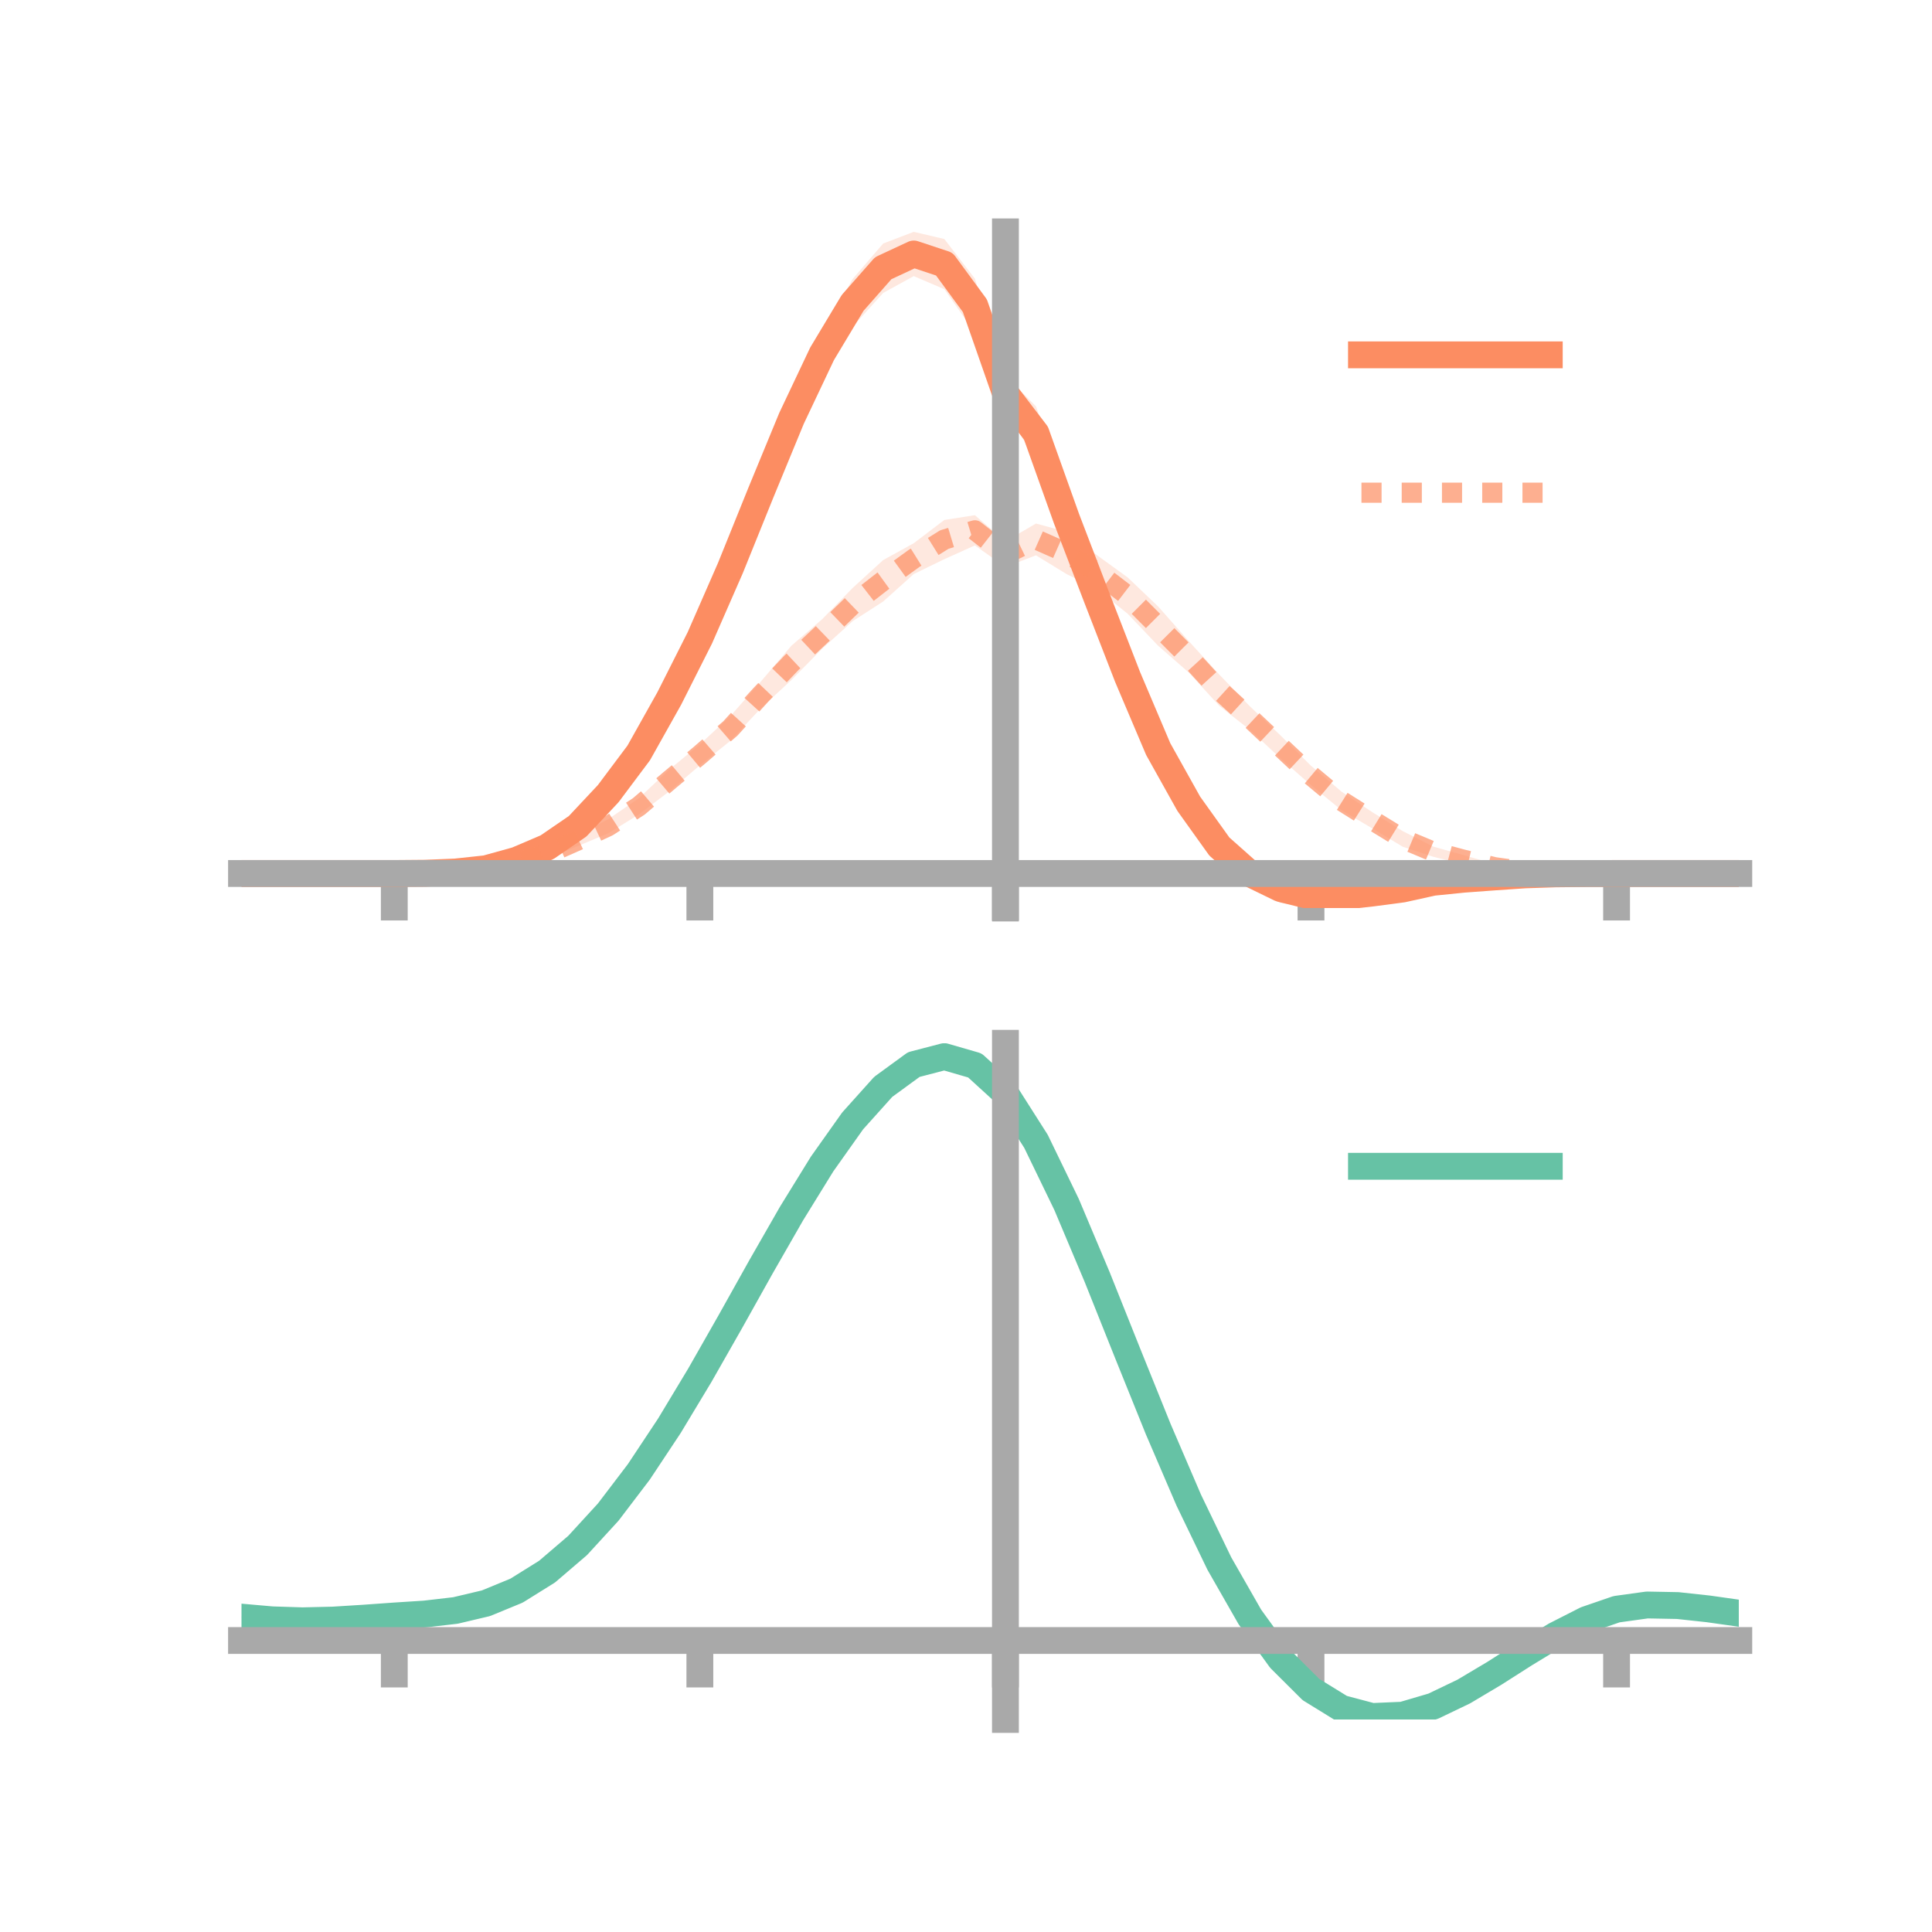 <?xml version="1.0" encoding="utf-8" standalone="no"?>
<!DOCTYPE svg PUBLIC "-//W3C//DTD SVG 1.1//EN"
  "http://www.w3.org/Graphics/SVG/1.1/DTD/svg11.dtd">
<!-- Created with matplotlib (https://matplotlib.org/) -->
<svg height="144pt" version="1.1" viewBox="0 0 144 144" width="144pt" xmlns="http://www.w3.org/2000/svg" xmlns:xlink="http://www.w3.org/1999/xlink">
 <defs>
  <style type="text/css">*{stroke-linecap:butt;stroke-linejoin:round;}</style>
 </defs>
 <g id="figure_1">
  <g id="patch_1">
   <path d="M 0 144 
L 144 144 
L 144 0 
L 0 0 
z
" style="fill:none;"/>
  </g>
  <g id="axes_1">
   <g id="patch_2">
    <path d="M 18 67.68 
L 129.6 67.68 
L 129.6 17.28 
L 18 17.28 
z
" style="fill:none;"/>
   </g>
   <g id="PolyCollection_1">
    <path clip-path="url(#p1e8b88f166)" d="M 18 65.106 
L 18 65.106 
L 20.278 65.106 
L 22.555 65.106 
L 24.833 65.106 
L 27.11 65.106 
L 29.388 65.106 
L 31.665 65.065 
L 33.943 64.931 
L 36.22 64.596 
L 38.498 63.886 
L 40.776 62.786 
L 43.053 61.165 
L 45.331 58.643 
L 47.608 55.394 
L 49.886 51.274 
L 52.163 46.419 
L 54.441 41.34 
L 56.718 35.487 
L 58.996 29.889 
L 61.273 24.948 
L 63.551 20.796 
L 65.829 18.149 
L 68.106 17.28 
L 70.384 17.814 
L 72.661 20.77 
L 74.939 28.004 
L 77.216 30.288 
L 79.494 36.711 
L 81.771 42.927 
L 84.049 48.655 
L 86.327 54.318 
L 88.604 58.685 
L 90.882 61.792 
L 93.159 64.128 
L 95.437 65.152 
L 97.714 65.906 
L 99.992 66.123 
L 102.269 65.874 
L 104.547 65.748 
L 106.824 65.377 
L 109.102 65.225 
L 111.38 65.194 
L 113.657 65.07 
L 115.935 65.065 
L 118.212 65.085 
L 120.49 65.106 
L 122.767 65.106 
L 125.045 65.106 
L 127.322 65.106 
L 129.6 65.106 
L 129.6 65.106 
L 129.6 65.106 
L 127.322 65.106 
L 125.045 65.106 
L 122.767 65.106 
L 120.49 65.107 
L 118.212 65.136 
L 115.935 65.203 
L 113.657 65.346 
L 111.38 65.535 
L 109.102 65.837 
L 106.824 66.145 
L 104.547 66.779 
L 102.269 67.254 
L 99.992 67.513 
L 97.714 67.68 
L 95.437 67.3 
L 93.159 66.106 
L 90.882 64.396 
L 88.604 61.134 
L 86.327 57.35 
L 84.049 52.281 
L 81.771 46.279 
L 79.494 40.62 
L 77.216 34.282 
L 74.939 30.606 
L 72.661 24.799 
L 70.384 21.555 
L 68.106 20.58 
L 65.829 21.832 
L 63.551 24.352 
L 61.273 27.792 
L 58.996 32.471 
L 56.718 37.915 
L 54.441 43.331 
L 52.163 48.66 
L 49.886 52.835 
L 47.608 56.84 
L 45.331 59.67 
L 43.053 62.005 
L 40.776 63.507 
L 38.498 64.349 
L 36.22 64.903 
L 33.943 65.057 
L 31.665 65.11 
L 29.388 65.106 
L 27.11 65.106 
L 24.833 65.106 
L 22.555 65.106 
L 20.278 65.106 
L 18 65.106 
z
" style="fill:#fc8d62;fill-opacity:0.2;"/>
   </g>
   <g id="PolyCollection_2">
    <path clip-path="url(#p1e8b88f166)" d="M 18 65.106 
L 18 65.106 
L 20.278 65.106 
L 22.555 65.106 
L 24.833 65.106 
L 27.11 65.106 
L 29.388 65.106 
L 31.665 65.06 
L 33.943 64.92 
L 36.22 64.571 
L 38.498 64.081 
L 40.776 63.319 
L 43.053 62.232 
L 45.331 61.061 
L 47.608 59.503 
L 49.886 57.354 
L 52.163 55.485 
L 54.441 53.367 
L 56.718 50.786 
L 58.996 48.118 
L 61.273 46.159 
L 63.551 43.822 
L 65.829 41.743 
L 68.106 40.488 
L 70.384 38.755 
L 72.661 38.399 
L 74.939 40.352 
L 77.216 39.02 
L 79.494 39.639 
L 81.771 41.386 
L 84.049 43.038 
L 86.327 45.21 
L 88.604 47.786 
L 90.882 50.282 
L 93.159 52.645 
L 95.437 54.81 
L 97.714 57.077 
L 99.992 59.006 
L 102.269 60.524 
L 104.547 61.944 
L 106.824 63.099 
L 109.102 63.742 
L 111.38 64.394 
L 113.657 64.802 
L 115.935 64.966 
L 118.212 65.075 
L 120.49 65.106 
L 122.767 65.106 
L 125.045 65.106 
L 127.322 65.106 
L 129.6 65.106 
L 129.6 65.106 
L 129.6 65.106 
L 127.322 65.106 
L 125.045 65.106 
L 122.767 65.106 
L 120.49 65.107 
L 118.212 65.135 
L 115.935 65.123 
L 113.657 65.098 
L 111.38 64.871 
L 109.102 64.423 
L 106.824 63.858 
L 104.547 63.109 
L 102.269 61.736 
L 99.992 60.389 
L 97.714 58.52 
L 95.437 56.518 
L 93.159 54.398 
L 90.882 52.611 
L 88.604 50.125 
L 86.327 48.135 
L 84.049 45.745 
L 81.771 43.908 
L 79.494 42.787 
L 77.216 41.391 
L 74.939 42.258 
L 72.661 40.652 
L 70.384 41.678 
L 68.106 42.786 
L 65.829 44.831 
L 63.551 46.298 
L 61.273 48.356 
L 58.996 50.676 
L 56.718 52.781 
L 54.441 55.215 
L 52.163 57.044 
L 49.886 58.981 
L 47.608 60.712 
L 45.331 62.109 
L 43.053 63.065 
L 40.776 63.983 
L 38.498 64.531 
L 36.22 64.879 
L 33.943 65.081 
L 31.665 65.12 
L 29.388 65.106 
L 27.11 65.106 
L 24.833 65.106 
L 22.555 65.106 
L 20.278 65.106 
L 18 65.106 
z
" style="fill:#fc8d62;fill-opacity:0.2;"/>
   </g>
   <g id="matplotlib.axis_1">
    <g id="xtick_1">
     <g id="line2d_1">
      <defs>
       <path d="M 0 0 
L 0 3.5 
" id="m0e07067e06" style="stroke:#a9a9a9;stroke-width:2;"/>
      </defs>
      <g>
       <use style="fill:#a9a9a9;stroke:#a9a9a9;stroke-width:2;" x="29.388" xlink:href="#m0e07067e06" y="65.106"/>
      </g>
     </g>
    </g>
    <g id="xtick_2">
     <g id="line2d_2">
      <g>
       <use style="fill:#a9a9a9;stroke:#a9a9a9;stroke-width:2;" x="52.163" xlink:href="#m0e07067e06" y="65.106"/>
      </g>
     </g>
    </g>
    <g id="xtick_3">
     <g id="line2d_3">
      <g>
       <use style="fill:#a9a9a9;stroke:#a9a9a9;stroke-width:2;" x="74.939" xlink:href="#m0e07067e06" y="65.106"/>
      </g>
     </g>
    </g>
    <g id="xtick_4">
     <g id="line2d_4">
      <g>
       <use style="fill:#a9a9a9;stroke:#a9a9a9;stroke-width:2;" x="97.714" xlink:href="#m0e07067e06" y="65.106"/>
      </g>
     </g>
    </g>
    <g id="xtick_5">
     <g id="line2d_5">
      <g>
       <use style="fill:#a9a9a9;stroke:#a9a9a9;stroke-width:2;" x="120.49" xlink:href="#m0e07067e06" y="65.106"/>
      </g>
     </g>
    </g>
   </g>
   <g id="matplotlib.axis_2"/>
   <g id="line2d_6">
    <path clip-path="url(#p1e8b88f166)" d="M 18 65.106 
L 20.278 65.106 
L 22.555 65.106 
L 24.833 65.106 
L 27.11 65.106 
L 29.388 65.106 
L 31.665 65.087 
L 33.943 64.994 
L 36.22 64.75 
L 38.498 64.118 
L 40.776 63.146 
L 43.053 61.585 
L 45.331 59.156 
L 47.608 56.117 
L 49.886 52.055 
L 52.163 47.54 
L 54.441 42.335 
L 56.718 36.701 
L 58.996 31.18 
L 61.273 26.37 
L 63.551 22.574 
L 65.829 19.99 
L 68.106 18.93 
L 70.384 19.685 
L 72.661 22.785 
L 74.939 29.305 
L 77.216 32.285 
L 79.494 38.665 
L 81.771 44.603 
L 84.049 50.468 
L 86.327 55.834 
L 88.604 59.909 
L 90.882 63.094 
L 93.159 65.117 
L 95.437 66.226 
L 97.714 66.793 
L 99.992 66.818 
L 102.269 66.564 
L 104.547 66.263 
L 106.824 65.761 
L 109.102 65.531 
L 111.38 65.364 
L 113.657 65.208 
L 115.935 65.134 
L 118.212 65.111 
L 120.49 65.106 
L 122.767 65.106 
L 125.045 65.106 
L 127.322 65.106 
L 129.6 65.106 
" style="fill:none;stroke:#fc8d62;stroke-linecap:square;stroke-width:2;"/>
   </g>
   <g id="line2d_7">
    <path clip-path="url(#p1e8b88f166)" d="M 18 65.106 
L 20.278 65.106 
L 22.555 65.106 
L 24.833 65.106 
L 27.11 65.106 
L 29.388 65.106 
L 31.665 65.09 
L 33.943 65.001 
L 36.22 64.725 
L 38.498 64.306 
L 40.776 63.651 
L 43.053 62.649 
L 45.331 61.585 
L 47.608 60.107 
L 49.886 58.167 
L 52.163 56.265 
L 54.441 54.291 
L 56.718 51.783 
L 58.996 49.397 
L 61.273 47.258 
L 63.551 45.06 
L 65.829 43.287 
L 68.106 41.637 
L 70.384 40.216 
L 72.661 39.526 
L 74.939 41.305 
L 77.216 40.205 
L 79.494 41.213 
L 81.771 42.647 
L 84.049 44.391 
L 86.327 46.672 
L 88.604 48.955 
L 90.882 51.447 
L 93.159 53.522 
L 95.437 55.664 
L 97.714 57.799 
L 99.992 59.698 
L 102.269 61.13 
L 104.547 62.526 
L 106.824 63.478 
L 109.102 64.082 
L 111.38 64.633 
L 113.657 64.95 
L 115.935 65.044 
L 118.212 65.105 
L 120.49 65.106 
L 122.767 65.106 
L 125.045 65.106 
L 127.322 65.106 
L 129.6 65.106 
" style="fill:none;stroke:#fc8d62;stroke-dasharray:1.5,1.5;stroke-dashoffset:0;stroke-opacity:0.7;stroke-width:1.5;"/>
   </g>
   <g id="patch_3">
    <path d="M 74.939 67.68 
L 74.939 17.28 
" style="fill:none;stroke:#a9a9a9;stroke-linecap:square;stroke-linejoin:miter;stroke-width:2;"/>
   </g>
   <g id="patch_4">
    <path d="M 129.6 67.68 
L 129.6 17.28 
" style="fill:none;"/>
   </g>
   <g id="patch_5">
    <path d="M 18 65.106 
L 129.6 65.106 
" style="fill:none;stroke:#a9a9a9;stroke-linecap:square;stroke-linejoin:miter;stroke-width:2;"/>
   </g>
   <g id="patch_6">
    <path d="M 18 17.28 
L 129.6 17.28 
" style="fill:none;"/>
   </g>
   <g id="legend_1">
    <g id="line2d_8">
     <path d="M 101.475 26.449 
L 115.475 26.449 
" style="fill:none;stroke:#fc8d62;stroke-linecap:square;stroke-width:2;"/>
    </g>
    <g id="line2d_9"/>
    <g id="text_1">
     <!--   -->
     <g transform="translate(121.075 28.899)scale(0.07 -0.07)">
      <defs>
       <path id="DejaVuSans-32"/>
      </defs>
      <use xlink:href="#DejaVuSans-32"/>
     </g>
    </g>
    <g id="line2d_10">
     <path d="M 101.475 36.724 
L 115.475 36.724 
" style="fill:none;stroke:#fc8d62;stroke-dasharray:1.5,1.5;stroke-dashoffset:0;stroke-opacity:0.7;stroke-width:1.5;"/>
    </g>
    <g id="line2d_11"/>
    <g id="text_2">
     <!--   -->
     <g transform="translate(121.075 39.174)scale(0.07 -0.07)">
      <use xlink:href="#DejaVuSans-32"/>
     </g>
    </g>
   </g>
  </g>
  <g id="axes_2">
   <g id="patch_7">
    <path d="M 18 128.16 
L 129.6 128.16 
L 129.6 77.76 
L 18 77.76 
z
" style="fill:none;"/>
   </g>
   <g id="PolyCollection_3">
    <path clip-path="url(#p1b13cb633d)" d="M 18 120.575 
L 18 120.49 
L 20.278 120.699 
L 22.555 120.774 
L 24.833 120.715 
L 27.11 120.564 
L 29.388 120.392 
L 31.665 120.241 
L 33.943 119.972 
L 36.22 119.426 
L 38.498 118.477 
L 40.776 117.033 
L 43.053 115.044 
L 45.331 112.5 
L 47.608 109.435 
L 49.886 105.914 
L 52.163 102.039 
L 54.441 97.939 
L 56.718 93.768 
L 58.996 89.701 
L 61.273 85.927 
L 63.551 82.646 
L 65.829 80.058 
L 68.106 78.364 
L 70.384 77.76 
L 72.661 78.431 
L 74.939 80.542 
L 77.216 84.173 
L 79.494 88.947 
L 81.771 94.431 
L 84.049 100.219 
L 86.327 105.956 
L 88.604 111.343 
L 90.882 116.146 
L 93.159 120.196 
L 95.437 123.389 
L 97.714 125.685 
L 99.992 127.104 
L 102.269 127.715 
L 104.547 127.624 
L 106.824 126.966 
L 109.102 125.892 
L 111.38 124.562 
L 113.657 123.137 
L 115.935 121.776 
L 118.212 120.633 
L 120.49 119.856 
L 122.767 119.545 
L 125.045 119.593 
L 127.322 119.849 
L 129.6 120.183 
L 129.6 120.293 
L 129.6 120.293 
L 127.322 119.984 
L 125.045 119.745 
L 122.767 119.708 
L 120.49 120.025 
L 118.212 120.815 
L 115.935 121.99 
L 113.657 123.4 
L 111.38 124.879 
L 109.102 126.259 
L 106.824 127.371 
L 104.547 128.054 
L 102.269 128.16 
L 99.992 127.564 
L 97.714 126.175 
L 95.437 123.938 
L 93.159 120.842 
L 90.882 116.926 
L 88.604 112.284 
L 86.327 107.075 
L 84.049 101.522 
L 81.771 95.913 
L 79.494 90.593 
L 77.216 85.959 
L 74.939 82.436 
L 72.661 80.392 
L 70.384 79.746 
L 68.106 80.33 
L 65.829 81.961 
L 63.551 84.447 
L 61.273 87.592 
L 58.996 91.201 
L 56.718 95.083 
L 54.441 99.058 
L 52.163 102.961 
L 49.886 106.646 
L 47.608 109.994 
L 45.331 112.911 
L 43.053 115.337 
L 40.776 117.244 
L 38.498 118.641 
L 36.22 119.567 
L 33.943 120.101 
L 31.665 120.359 
L 29.388 120.499 
L 27.11 120.655 
L 24.833 120.787 
L 22.555 120.834 
L 20.278 120.764 
L 18 120.575 
z
" style="fill:#66c2a5;fill-opacity:0.2;"/>
   </g>
   <g id="matplotlib.axis_3">
    <g id="xtick_6">
     <g id="line2d_12">
      <g>
       <use style="fill:#a9a9a9;stroke:#a9a9a9;stroke-width:2;" x="29.388" xlink:href="#m0e07067e06" y="122.273"/>
      </g>
     </g>
    </g>
    <g id="xtick_7">
     <g id="line2d_13">
      <g>
       <use style="fill:#a9a9a9;stroke:#a9a9a9;stroke-width:2;" x="52.163" xlink:href="#m0e07067e06" y="122.273"/>
      </g>
     </g>
    </g>
    <g id="xtick_8">
     <g id="line2d_14">
      <g>
       <use style="fill:#a9a9a9;stroke:#a9a9a9;stroke-width:2;" x="74.939" xlink:href="#m0e07067e06" y="122.273"/>
      </g>
     </g>
    </g>
    <g id="xtick_9">
     <g id="line2d_15">
      <g>
       <use style="fill:#a9a9a9;stroke:#a9a9a9;stroke-width:2;" x="97.714" xlink:href="#m0e07067e06" y="122.273"/>
      </g>
     </g>
    </g>
    <g id="xtick_10">
     <g id="line2d_16">
      <g>
       <use style="fill:#a9a9a9;stroke:#a9a9a9;stroke-width:2;" x="120.49" xlink:href="#m0e07067e06" y="122.273"/>
      </g>
     </g>
    </g>
   </g>
   <g id="matplotlib.axis_4"/>
   <g id="line2d_17">
    <path clip-path="url(#p1b13cb633d)" d="M 18 120.532 
L 20.278 120.732 
L 22.555 120.804 
L 24.833 120.751 
L 27.11 120.609 
L 29.388 120.446 
L 31.665 120.3 
L 33.943 120.036 
L 36.22 119.497 
L 38.498 118.559 
L 40.776 117.139 
L 43.053 115.19 
L 45.331 112.706 
L 47.608 109.714 
L 49.886 106.28 
L 52.163 102.5 
L 54.441 98.499 
L 56.718 94.426 
L 58.996 90.451 
L 61.273 86.76 
L 63.551 83.546 
L 65.829 81.009 
L 68.106 79.347 
L 70.384 78.753 
L 72.661 79.411 
L 74.939 81.489 
L 77.216 85.066 
L 79.494 89.77 
L 81.771 95.172 
L 84.049 100.871 
L 86.327 106.516 
L 88.604 111.814 
L 90.882 116.536 
L 93.159 120.519 
L 95.437 123.663 
L 97.714 125.93 
L 99.992 127.334 
L 102.269 127.937 
L 104.547 127.839 
L 106.824 127.169 
L 109.102 126.076 
L 111.38 124.72 
L 113.657 123.268 
L 115.935 121.883 
L 118.212 120.724 
L 120.49 119.941 
L 122.767 119.626 
L 125.045 119.669 
L 127.322 119.916 
L 129.6 120.238 
" style="fill:none;stroke:#66c2a5;stroke-linecap:square;stroke-width:2;"/>
   </g>
   <g id="patch_8">
    <path d="M 74.939 128.16 
L 74.939 77.76 
" style="fill:none;stroke:#a9a9a9;stroke-linecap:square;stroke-linejoin:miter;stroke-width:2;"/>
   </g>
   <g id="patch_9">
    <path d="M 129.6 128.16 
L 129.6 77.76 
" style="fill:none;"/>
   </g>
   <g id="patch_10">
    <path d="M 18 122.273 
L 129.6 122.273 
" style="fill:none;stroke:#a9a9a9;stroke-linecap:square;stroke-linejoin:miter;stroke-width:2;"/>
   </g>
   <g id="patch_11">
    <path d="M 18 77.76 
L 129.6 77.76 
" style="fill:none;"/>
   </g>
   <g id="legend_2">
    <g id="line2d_18">
     <path d="M 101.475 86.929 
L 115.475 86.929 
" style="fill:none;stroke:#66c2a5;stroke-linecap:square;stroke-width:2;"/>
    </g>
    <g id="line2d_19"/>
    <g id="text_3">
     <!--   -->
     <g transform="translate(121.075 89.379)scale(0.07 -0.07)">
      <use xlink:href="#DejaVuSans-32"/>
     </g>
    </g>
   </g>
  </g>
 </g>
 <defs>
  <clipPath id="p1e8b88f166">
   <rect height="50.4" width="111.6" x="18" y="17.28"/>
  </clipPath>
  <clipPath id="p1b13cb633d">
   <rect height="50.4" width="111.6" x="18" y="77.76"/>
  </clipPath>
 </defs>
</svg>
